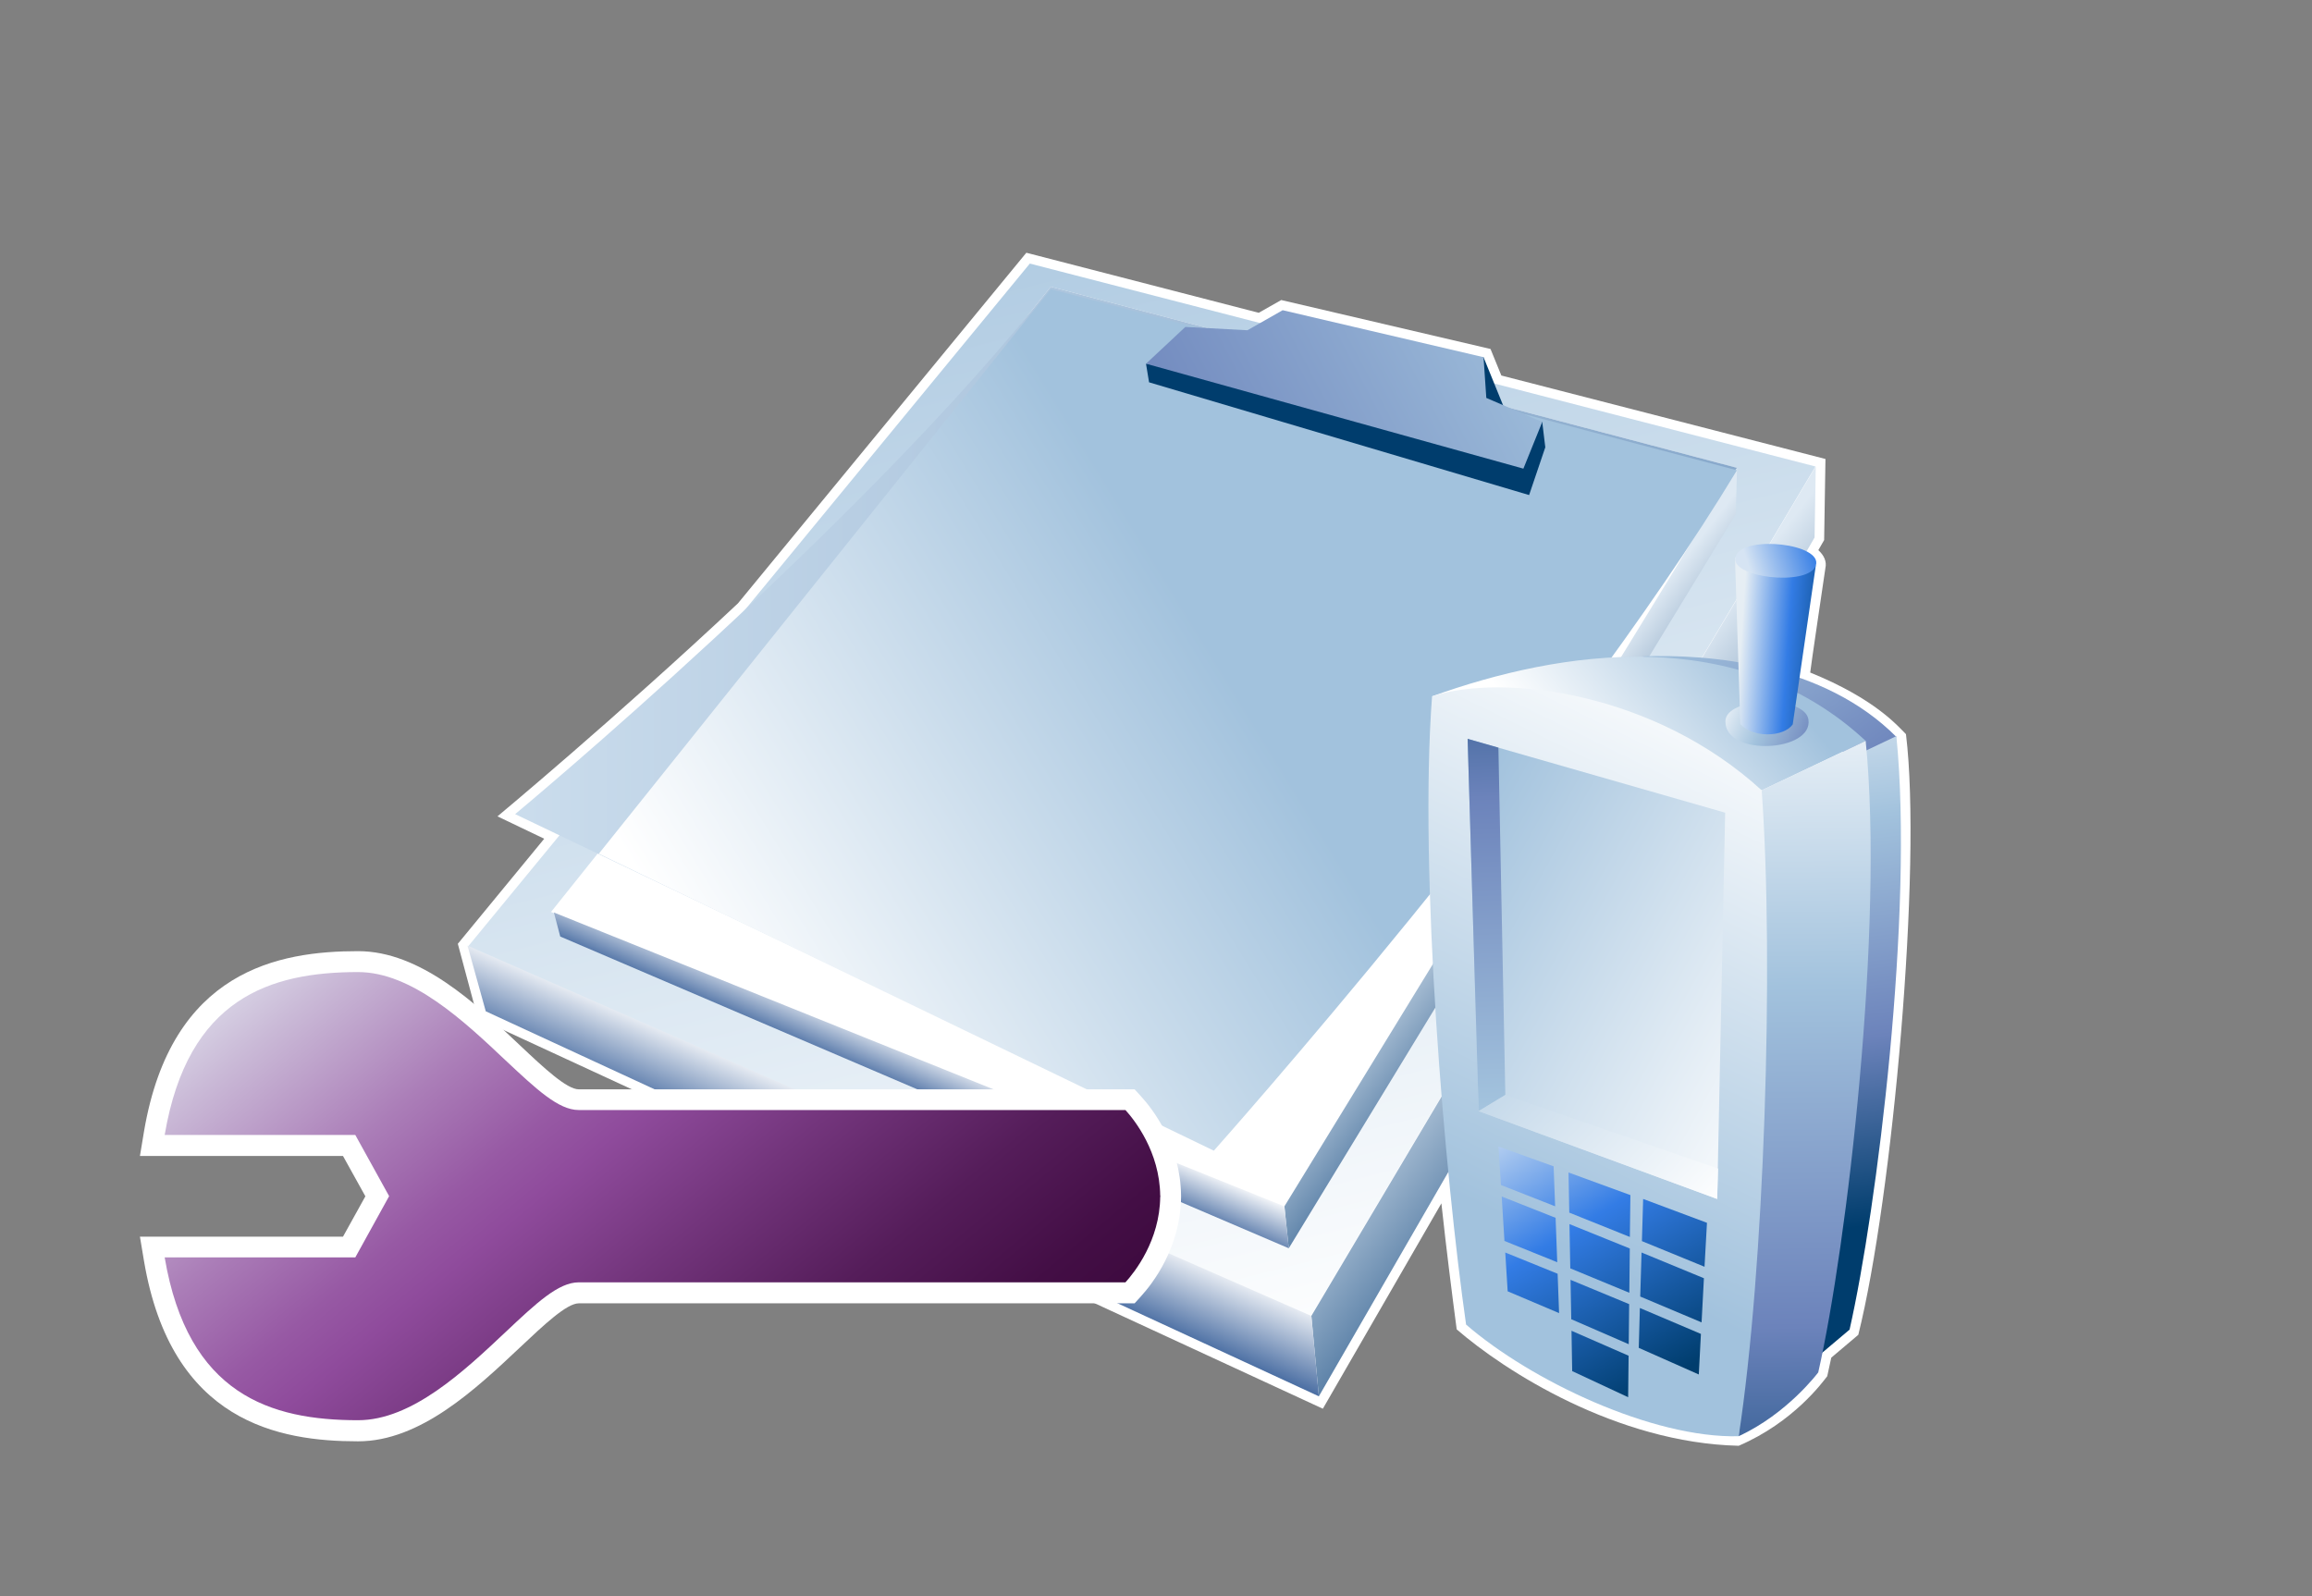 <?xml version="1.0" encoding="UTF-8"?>
<svg xmlns="http://www.w3.org/2000/svg" xmlns:xlink="http://www.w3.org/1999/xlink" contentScriptType="text/ecmascript" width="84" baseProfile="tiny" zoomAndPan="magnify" contentStyleType="text/css" viewBox="0 0 84 58" height="58" preserveAspectRatio="xMidYMid meet" version="1.1">
    <rect x="0" y="0" width="84" height="58" fill="#808080" stroke="none"/>
    <g>
        <g>
            <path fill="#ffffff" d="M 69.248 26.677 C 68.964 26.397 68.137 25.397 65.769 24.438 C 65.76 24.424 66.32 20.646 66.32 20.646 C 66.377 20.4 66.267 20.176 66.064 19.99 L 66.275 19.625 L 66.323 16.678 L 54.547 13.645 L 54.154 12.681 L 46.55 10.902 C 46.55 10.902 45.907 11.265 45.732 11.366 C 45.467 11.299 37.289 9.184 37.289 9.184 L 26.81 21.925 C 22.346 26.112 18.074 29.664 18.074 29.664 L 19.773 30.477 L 16.634 34.294 L 17.358 36.995 L 48.062 51.188 L 52.369 43.726 C 52.559 45.482 52.757 47.033 52.925 48.305 C 54.663 49.815 58.739 52.43 63.171 52.535 C 65.166 51.677 66.225 50.217 66.388 50.006 C 66.388 50.006 66.495 49.506 66.534 49.333 C 66.69 49.2 67.516 48.503 67.516 48.503 C 68.761 43.517 69.837 31.486 69.248 26.677 z "/>
            <linearGradient x1="-692.25" gradientTransform="matrix(1.19 0 0 -1.19 873.638 1347.219)" y1="1083.268" x2="-704.316" gradientUnits="userSpaceOnUse" y2="1131.097" xlink:type="simple" xlink:actuate="onLoad" id="XMLID_31_" xlink:show="other">
                <stop stop-color="#ffffff" offset="0"/>
                <stop stop-color="#ffffff" offset="0.15"/>
                <stop stop-color="#a2c2dd" offset="1"/>
            </linearGradient>
            <polygon fill="url(#XMLID_31_)" points="37.416,9.577 65.959,16.951 47.621,47.822 16.991,34.409   "/>
            <polygon fill="#ffffff" points="38.177,10.419 63.103,17 46.665,44.154 20.021,33.137   "/>
            <linearGradient x1="-689.248" gradientTransform="matrix(1.19 0 0 -1.19 873.638 1347.219)" y1="1106.688" x2="-685.173" gradientUnits="userSpaceOnUse" y2="1103.516" xlink:type="simple" xlink:actuate="onLoad" id="XMLID_32_" xlink:show="other">
                <stop stop-color="#dee9f3" offset="0"/>
                <stop stop-color="#235487" offset="1"/>
            </linearGradient>
            <polygon fill="url(#XMLID_32_)" points="63.109,17 46.665,43.835 46.824,45.358 63.067,18.684   "/>
            <linearGradient x1="-688.247" gradientTransform="matrix(1.19 0 0 -1.19 873.638 1347.219)" y1="1104.967" x2="-682.445" gradientUnits="userSpaceOnUse" y2="1100.45" xlink:type="simple" xlink:actuate="onLoad" id="XMLID_33_" xlink:show="other">
                <stop stop-color="#dee9f3" offset="0"/>
                <stop stop-color="#235487" offset="1"/>
            </linearGradient>
            <polygon fill="url(#XMLID_33_)" points="65.971,16.946 47.644,47.817 47.917,50.737 65.927,19.531   "/>
            <linearGradient x1="-705.22" gradientTransform="matrix(1.19 0 0 -1.19 873.638 1347.219)" y1="1099.875" x2="-706.08" gradientUnits="userSpaceOnUse" y2="1097.905" xlink:type="simple" xlink:actuate="onLoad" id="XMLID_34_" xlink:show="other">
                <stop stop-color="#ffffff" offset="0"/>
                <stop stop-color="#496da2" offset="0.71"/>
                <stop stop-color="#235487" offset="0.99"/>
                <stop stop-color="#235487" offset="1"/>
            </linearGradient>
            <polygon fill="url(#XMLID_34_)" points="46.665,43.835 20.124,33.156 20.355,34.03 46.824,45.358   "/>
            <linearGradient x1="-705.907" gradientTransform="matrix(1.19 0 0 -1.19 873.638 1347.219)" y1="1097.496" x2="-707.343" gradientUnits="userSpaceOnUse" y2="1094.224" xlink:type="simple" xlink:actuate="onLoad" id="XMLID_35_" xlink:show="other">
                <stop stop-color="#ffffff" offset="0"/>
                <stop stop-color="#496da2" offset="0.71"/>
                <stop stop-color="#235487" offset="0.99"/>
                <stop stop-color="#235487" offset="1"/>
            </linearGradient>
            <polygon fill="url(#XMLID_35_)" points="47.644,47.817 16.985,34.36 17.649,36.747 47.917,50.737   "/>
            <linearGradient x1="-718.135" gradientTransform="matrix(1.19 0 0 -1.19 873.638 1347.219)" y1="1109.762" x2="-680.844" gradientUnits="userSpaceOnUse" y2="1109.762" xlink:type="simple" xlink:actuate="onLoad" id="XMLID_36_" xlink:show="other">
                <stop stop-color="#cadcec" offset="0"/>
                <stop stop-color="#87a8cb" offset="1"/>
            </linearGradient>
            <path fill="url(#XMLID_36_)" d="M 38.177 10.419 C 31.393 19.058 18.716 29.583 18.716 29.583 L 44.105 41.726 L 63.109 17.0 L 38.177 10.419 z "/>
            <linearGradient x1="-715.141" gradientTransform="matrix(1.19 0 0 -1.19 873.638 1347.219)" y1="1099.962" x2="-696.605" gradientUnits="userSpaceOnUse" y2="1111.342" xlink:type="simple" xlink:actuate="onLoad" id="XMLID_37_" xlink:show="other">
                <stop stop-color="#ffffff" offset="0"/>
                <stop stop-color="#ffffff" offset="0.15"/>
                <stop stop-color="#a2c2dd" offset="1"/>
            </linearGradient>
            <path fill="url(#XMLID_37_)" d="M 38.177 10.507 L 21.755 31.023 L 44.101 41.812 C 44.101 41.812 56.728 27.649 63.107 17.088 L 38.177 10.507 z "/>
            <polygon fill="#003d6d" points="56.033,15.334 54.784,15.155 53.9,12.979 41.637,13.216 41.748,13.892 55.556,17.989     56.144,16.253   "/>
            <linearGradient x1="-684.74" gradientTransform="matrix(1.19 0 0 -1.19 873.638 1347.219)" y1="1123.635" x2="-704.437" gradientUnits="userSpaceOnUse" y2="1113.222" xlink:type="simple" xlink:actuate="onLoad" id="XMLID_38_" xlink:show="other">
                <stop stop-color="#a2c2dd" offset="0"/>
                <stop stop-color="#a2c2dd" offset="0.1"/>
                <stop stop-color="#6c83bb" offset="0.71"/>
                <stop stop-color="#003d6d" offset="0.99"/>
                <stop stop-color="#003d6d" offset="1"/>
            </linearGradient>
            <polygon fill="url(#XMLID_38_)" points="56.033,15.334 55.348,17.029 41.637,13.216 43.066,11.88 45.322,12 46.602,11.272     53.9,12.979 54.001,14.459   "/>
            <linearGradient x1="-682.794" gradientTransform="matrix(1.19 0 0 -1.19 873.638 1347.219)" y1="1114.588" x2="-676.006" gradientUnits="userSpaceOnUse" y2="1104.918" xlink:type="simple" xlink:actuate="onLoad" id="XMLID_39_" xlink:show="other">
                <stop stop-color="#a2c2dd" offset="0"/>
                <stop stop-color="#a2c2dd" offset="0.1"/>
                <stop stop-color="#6c83bb" offset="0.71"/>
                <stop stop-color="#003d6d" offset="0.99"/>
                <stop stop-color="#003d6d" offset="1"/>
            </linearGradient>
            <path fill="url(#XMLID_39_)" d="M 59.672 23.85 C 62.123 23.761 66.245 24.108 68.906 26.783 L 67.333 27.508 L 59.672 23.85 z "/>
            <linearGradient x1="-679.005" gradientTransform="matrix(1.19 0 0 -1.19 873.638 1347.219)" y1="1113.661" x2="-676.601" gradientUnits="userSpaceOnUse" y2="1094.748" xlink:type="simple" xlink:actuate="onLoad" id="XMLID_40_" xlink:show="other">
                <stop stop-color="#ffffff" offset="0"/>
                <stop stop-color="#a2c2dd" offset="0.35"/>
                <stop stop-color="#6c83bb" offset="0.7"/>
                <stop stop-color="#003d6d" offset="1"/>
            </linearGradient>
            <path fill="url(#XMLID_40_)" d="M 67.593 27.369 L 65.931 49.385 L 67.199 48.314 C 68.19 43.944 69.54 33.157 68.899 26.748 L 67.593 27.369 z "/>
            <linearGradient x1="-686.784" gradientTransform="matrix(1.19 0 0 -1.19 873.638 1347.219)" y1="1107.115" x2="-680.572" gradientUnits="userSpaceOnUse" y2="1112.117" xlink:type="simple" xlink:actuate="onLoad" id="XMLID_41_" xlink:show="other">
                <stop stop-color="#ffffff" offset="0"/>
                <stop stop-color="#ffffff" offset="0.15"/>
                <stop stop-color="#a2c2dd" offset="1"/>
            </linearGradient>
            <path fill="url(#XMLID_41_)" d="M 52.03 25.301 C 56.693 23.63 63.151 22.615 67.783 26.92 L 64.007 28.717 L 52.03 25.301 z "/>
            <linearGradient x1="-678.937" gradientTransform="matrix(1.19 0 0 -1.19 873.638 1347.219)" y1="1112.358" x2="-678.636" gradientUnits="userSpaceOnUse" y2="1082.701" xlink:type="simple" xlink:actuate="onLoad" id="XMLID_42_" xlink:show="other">
                <stop stop-color="#ffffff" offset="0"/>
                <stop stop-color="#a2c2dd" offset="0.35"/>
                <stop stop-color="#6c83bb" offset="0.7"/>
                <stop stop-color="#003d6d" offset="1"/>
            </linearGradient>
            <path fill="url(#XMLID_42_)" d="M 64.007 28.716 L 63.17 52.186 C 64.94 51.373 66.061 49.868 66.061 49.868 C 67.108 45.254 68.459 33.681 67.784 26.92 L 64.007 28.716 z "/>
            <linearGradient x1="-681.925" gradientTransform="matrix(1.19 0 0 -1.19 873.638 1347.219)" y1="1110.449" x2="-677.607" gradientUnits="userSpaceOnUse" y2="1108.57" xlink:type="simple" xlink:actuate="onLoad" id="XMLID_43_" xlink:show="other">
                <stop stop-color="#ffffff" offset="0"/>
                <stop stop-color="#a2c2dd" offset="0.35"/>
                <stop stop-color="#6c83bb" offset="0.7"/>
                <stop stop-color="#003d6d" offset="1"/>
            </linearGradient>
            <path fill="url(#XMLID_43_)" d="M 65.703 26.139 C 65.893 27.327 62.661 27.509 62.688 26.204 C 62.706 25.308 65.561 25.257 65.703 26.139 z "/>
            <linearGradient x1="-681.04" gradientTransform="matrix(1.19 0 0 -1.19 873.638 1347.219)" y1="1111.989" x2="-677.768" gradientUnits="userSpaceOnUse" y2="1111.764" xlink:type="simple" xlink:actuate="onLoad" id="XMLID_44_" xlink:show="other">
                <stop stop-color="#e6eef4" offset="0"/>
                <stop stop-color="#337ce5" offset="0.44"/>
                <stop stop-color="#003d6d" offset="0.94"/>
                <stop stop-color="#003d6d" offset="1"/>
            </linearGradient>
            <path fill="url(#XMLID_44_)" d="M 63.035 20.257 C 63.035 20.257 63.23 26.296 63.23 26.31 C 63.698 26.827 64.803 26.787 65.134 26.323 L 65.972 20.55 L 63.035 20.257 z "/>
            <linearGradient x1="-679.528" gradientTransform="matrix(1.19 0 0 -1.19 873.638 1347.219)" y1="1111.292" x2="-687.653" gradientUnits="userSpaceOnUse" y2="1094.65" xlink:type="simple" xlink:actuate="onLoad" id="XMLID_45_" xlink:show="other">
                <stop stop-color="#ffffff" offset="0"/>
                <stop stop-color="#ffffff" offset="0.05"/>
                <stop stop-color="#a2c2dd" offset="1"/>
            </linearGradient>
            <path fill="url(#XMLID_45_)" d="M 52.03 25.301 C 54.623 24.453 60.118 25.157 64.007 28.718 C 64.464 35.097 64.095 46.176 63.17 52.188 C 60.035 52.268 55.605 50.159 53.266 48.131 C 52.498 42.767 51.545 31.715 52.03 25.301 z "/>
            <linearGradient x1="-677.874" gradientTransform="matrix(1.19 0 0 -1.19 873.638 1347.219)" y1="1098.383" x2="-690.55" gradientUnits="userSpaceOnUse" y2="1105.389" xlink:type="simple" xlink:actuate="onLoad" id="XMLID_46_" xlink:show="other">
                <stop stop-color="#ffffff" offset="0"/>
                <stop stop-color="#ffffff" offset="0.05"/>
                <stop stop-color="#a2c2dd" offset="1"/>
            </linearGradient>
            <polygon fill="url(#XMLID_46_)" points="53.322,26.847 53.723,40.375 62.389,43.566 62.679,29.531   "/>
            <linearGradient x1="-688.098" gradientTransform="matrix(1.19 0 0 -1.19 873.638 1347.219)" y1="1089.288" x2="-688.766" gradientUnits="userSpaceOnUse" y2="1115.681" xlink:type="simple" xlink:actuate="onLoad" id="XMLID_47_" xlink:show="other">
                <stop stop-color="#ffffff" offset="0"/>
                <stop stop-color="#a2c2dd" offset="0.35"/>
                <stop stop-color="#6c83bb" offset="0.7"/>
                <stop stop-color="#003d6d" offset="1"/>
            </linearGradient>
            <polygon fill="url(#XMLID_47_)" points="54.692,39.788 54.44,27.167 53.322,26.847 53.723,40.375   "/>
            <linearGradient x1="-680.898" gradientTransform="matrix(1.19 0 0 -1.19 873.638 1347.219)" y1="1092.929" x2="-691.143" gradientUnits="userSpaceOnUse" y2="1102.598" xlink:type="simple" xlink:actuate="onLoad" id="XMLID_48_" xlink:show="other">
                <stop stop-color="#ffffff" offset="0"/>
                <stop stop-color="#ffffff" offset="0.15"/>
                <stop stop-color="#a2c2dd" offset="1"/>
            </linearGradient>
            <polygon fill="url(#XMLID_48_)" points="53.723,40.375 54.692,39.788 62.423,42.463 62.389,43.566   "/>
            <linearGradient x1="-680.58" gradientTransform="matrix(1.19 0 0 -1.19 873.638 1347.219)" y1="1114.247" x2="-678.594" gradientUnits="userSpaceOnUse" y2="1114.89" xlink:type="simple" xlink:actuate="onLoad" id="XMLID_49_" xlink:show="other">
                <stop stop-color="#d6e4f3" offset="0"/>
                <stop stop-color="#337ce5" offset="1"/>
            </linearGradient>
            <path fill="url(#XMLID_49_)" d="M 65.973 20.55 C 65.699 21.333 62.755 20.985 63.063 20.202 C 63.374 19.43 66.239 19.761 65.973 20.55 z "/>
            <linearGradient x1="-687.136" gradientTransform="matrix(1.19 0 0 -1.19 873.638 1347.219)" y1="1099.536" x2="-681.541" gradientUnits="userSpaceOnUse" y2="1090.232" xlink:type="simple" xlink:actuate="onLoad" id="XMLID_50_" xlink:show="other">
                <stop stop-color="#e6eef4" offset="0"/>
                <stop stop-color="#337ce5" offset="0.44"/>
                <stop stop-color="#003d6d" offset="0.94"/>
                <stop stop-color="#003d6d" offset="1"/>
            </linearGradient>
            <polygon fill="url(#XMLID_50_)" points="59.593,47.112 61.822,48.051 61.907,46.447 59.641,45.512   "/>
            <linearGradient x1="-686.335" gradientTransform="matrix(1.19 0 0 -1.19 873.638 1347.219)" y1="1100.017" x2="-680.741" gradientUnits="userSpaceOnUse" y2="1090.714" xlink:type="simple" xlink:actuate="onLoad" id="XMLID_51_" xlink:show="other">
                <stop stop-color="#e6eef4" offset="0"/>
                <stop stop-color="#337ce5" offset="0.44"/>
                <stop stop-color="#003d6d" offset="0.94"/>
                <stop stop-color="#003d6d" offset="1"/>
            </linearGradient>
            <polygon fill="url(#XMLID_51_)" points="61.929,46.03 62.018,44.433 59.699,43.566 59.654,45.098   "/>
            <linearGradient x1="-687.905" gradientTransform="matrix(1.19 0 0 -1.19 873.638 1347.219)" y1="1099.07" x2="-682.311" gradientUnits="userSpaceOnUse" y2="1089.769" xlink:type="simple" xlink:actuate="onLoad" id="XMLID_52_" xlink:show="other">
                <stop stop-color="#e6eef4" offset="0"/>
                <stop stop-color="#337ce5" offset="0.44"/>
                <stop stop-color="#003d6d" offset="0.94"/>
                <stop stop-color="#003d6d" offset="1"/>
            </linearGradient>
            <polygon fill="url(#XMLID_52_)" points="59.58,47.528 59.54,48.977 61.721,49.944 61.798,48.47   "/>
            <linearGradient x1="-689.537" gradientTransform="matrix(1.19 0 0 -1.19 873.638 1347.219)" y1="1098.09" x2="-683.942" gradientUnits="userSpaceOnUse" y2="1088.787" xlink:type="simple" xlink:actuate="onLoad" id="XMLID_53_" xlink:show="other">
                <stop stop-color="#e6eef4" offset="0"/>
                <stop stop-color="#337ce5" offset="0.44"/>
                <stop stop-color="#003d6d" offset="0.94"/>
                <stop stop-color="#003d6d" offset="1"/>
            </linearGradient>
            <polygon fill="url(#XMLID_53_)" points="56.518,44.252 54.56,43.477 54.66,45.092 56.578,45.865   "/>
            <linearGradient x1="-687.626" gradientTransform="matrix(1.19 0 0 -1.19 873.638 1347.219)" y1="1099.236" x2="-682.035" gradientUnits="userSpaceOnUse" y2="1089.94" xlink:type="simple" xlink:actuate="onLoad" id="XMLID_54_" xlink:show="other">
                <stop stop-color="#e6eef4" offset="0"/>
                <stop stop-color="#337ce5" offset="0.44"/>
                <stop stop-color="#003d6d" offset="0.94"/>
                <stop stop-color="#003d6d" offset="1"/>
            </linearGradient>
            <polygon fill="url(#XMLID_54_)" points="59.216,44.947 59.236,43.426 56.987,42.604 57.015,44.063   "/>
            <linearGradient x1="-688.874" gradientTransform="matrix(1.19 0 0 -1.19 873.638 1347.219)" y1="1098.489" x2="-683.279" gradientUnits="userSpaceOnUse" y2="1089.187" xlink:type="simple" xlink:actuate="onLoad" id="XMLID_55_" xlink:show="other">
                <stop stop-color="#e6eef4" offset="0"/>
                <stop stop-color="#337ce5" offset="0.44"/>
                <stop stop-color="#003d6d" offset="0.94"/>
                <stop stop-color="#003d6d" offset="1"/>
            </linearGradient>
            <polygon fill="url(#XMLID_55_)" points="56.446,42.38 54.441,41.66 54.533,43.06 56.501,43.833   "/>
            <linearGradient x1="-689.075" gradientTransform="matrix(1.19 0 0 -1.19 873.638 1347.219)" y1="1098.373" x2="-683.477" gradientUnits="userSpaceOnUse" y2="1089.066" xlink:type="simple" xlink:actuate="onLoad" id="XMLID_56_" xlink:show="other">
                <stop stop-color="#e6eef4" offset="0"/>
                <stop stop-color="#337ce5" offset="0.44"/>
                <stop stop-color="#003d6d" offset="0.94"/>
                <stop stop-color="#003d6d" offset="1"/>
            </linearGradient>
            <polygon fill="url(#XMLID_56_)" points="57.087,47.936 59.175,48.844 59.191,47.388 57.061,46.505   "/>
            <linearGradient x1="-690.192" gradientTransform="matrix(1.19 0 0 -1.19 873.638 1347.219)" y1="1097.69" x2="-684.602" gradientUnits="userSpaceOnUse" y2="1088.396" xlink:type="simple" xlink:actuate="onLoad" id="XMLID_57_" xlink:show="other">
                <stop stop-color="#e6eef4" offset="0"/>
                <stop stop-color="#337ce5" offset="0.44"/>
                <stop stop-color="#003d6d" offset="0.94"/>
                <stop stop-color="#003d6d" offset="1"/>
            </linearGradient>
            <polygon fill="url(#XMLID_57_)" points="56.592,46.284 54.689,45.512 54.777,46.922 56.645,47.714   "/>
            <linearGradient x1="-688.357" gradientTransform="matrix(1.19 0 0 -1.19 873.638 1347.219)" y1="1098.797" x2="-682.764" gradientUnits="userSpaceOnUse" y2="1089.497" xlink:type="simple" xlink:actuate="onLoad" id="XMLID_58_" xlink:show="other">
                <stop stop-color="#e6eef4" offset="0"/>
                <stop stop-color="#337ce5" offset="0.44"/>
                <stop stop-color="#003d6d" offset="0.94"/>
                <stop stop-color="#003d6d" offset="1"/>
            </linearGradient>
            <polygon fill="url(#XMLID_58_)" points="57.022,44.48 57.052,46.088 59.197,46.975 59.214,45.366   "/>
            <linearGradient x1="-689.767" gradientTransform="matrix(1.19 0 0 -1.19 873.638 1347.219)" y1="1097.952" x2="-684.172" gradientUnits="userSpaceOnUse" y2="1088.649" xlink:type="simple" xlink:actuate="onLoad" id="XMLID_59_" xlink:show="other">
                <stop stop-color="#e6eef4" offset="0"/>
                <stop stop-color="#337ce5" offset="0.44"/>
                <stop stop-color="#003d6d" offset="0.94"/>
                <stop stop-color="#003d6d" offset="1"/>
            </linearGradient>
            <polygon fill="url(#XMLID_59_)" points="57.096,48.356 57.121,49.822 59.154,50.771 59.171,49.263   "/>
            <path fill="#ffffff" d="M 13.01 34.562 C 10.149 34.562 6.226 35.242 5.232 41.114 L 5.084 42.005 C 5.084 42.005 11.68 42.005 12.462 42.005 C 12.698 42.429 13.05 43.061 13.275 43.47 C 13.048 43.874 12.698 44.511 12.462 44.936 C 11.68 44.936 5.084 44.936 5.084 44.936 L 5.232 45.822 C 6.226 51.693 10.149 52.373 13.01 52.373 C 15.268 52.373 17.278 50.483 18.895 48.958 C 19.769 48.135 20.592 47.359 21.028 47.359 L 41.223 47.359 L 41.448 47.111 C 41.884 46.634 42.888 45.333 42.911 43.504 L 42.911 43.441 C 42.89 41.61 41.888 40.307 41.448 39.829 L 41.223 39.583 L 21.029 39.583 C 20.593 39.583 19.767 38.811 18.896 37.989 C 17.278 36.456 15.27 34.562 13.01 34.562 z "/>
            <linearGradient x1="-724.084" gradientTransform="matrix(1.19 0 0 -1.19 873.638 1347.219)" y1="1106.64" x2="-705.797" gradientUnits="userSpaceOnUse" y2="1084.637" xlink:type="simple" xlink:actuate="onLoad" id="XMLID_60_" xlink:show="other">
                <stop stop-color="#e6edf3" offset="0"/>
                <stop stop-color="#cabad7" offset="0.12"/>
                <stop stop-color="#ab7eb8" offset="0.27"/>
                <stop stop-color="#9759a4" offset="0.38"/>
                <stop stop-color="#8f4b9c" offset="0.44"/>
                <stop stop-color="#73357c" offset="0.57"/>
                <stop stop-color="#551d5a" offset="0.72"/>
                <stop stop-color="#430e45" offset="0.85"/>
                <stop stop-color="#3c093d" offset="0.94"/>
                <stop stop-color="#3c093d" offset="1"/>
            </linearGradient>
            <path fill="url(#XMLID_60_)" d="M 42.155 43.464 C 42.155 43.456 42.16 43.449 42.16 43.443 L 42.153 43.443 C 42.133 41.85 41.222 40.701 40.89 40.335 C 40.462 40.335 21.028 40.335 21.028 40.335 C 20.288 40.335 19.487 39.577 18.371 38.533 C 16.857 37.103 14.966 35.322 13.009 35.322 C 9.833 35.322 6.825 36.256 5.983 41.241 C 7.177 41.241 12.909 41.241 12.909 41.241 L 14.138 43.464 L 12.909 45.69 C 12.909 45.69 7.177 45.69 5.983 45.69 C 6.826 50.678 9.833 51.606 13.009 51.606 C 14.967 51.606 16.855 49.828 18.371 48.4 C 19.487 47.348 20.288 46.596 21.028 46.596 C 21.028 46.596 40.465 46.596 40.89 46.596 C 41.223 46.229 42.137 45.08 42.153 43.487 L 42.16 43.487 C 42.16 43.479 42.155 43.474 42.155 43.464 z "/>
        </g>
        <rect width="84" fill="none" height="58"/>
    </g>
</svg>
